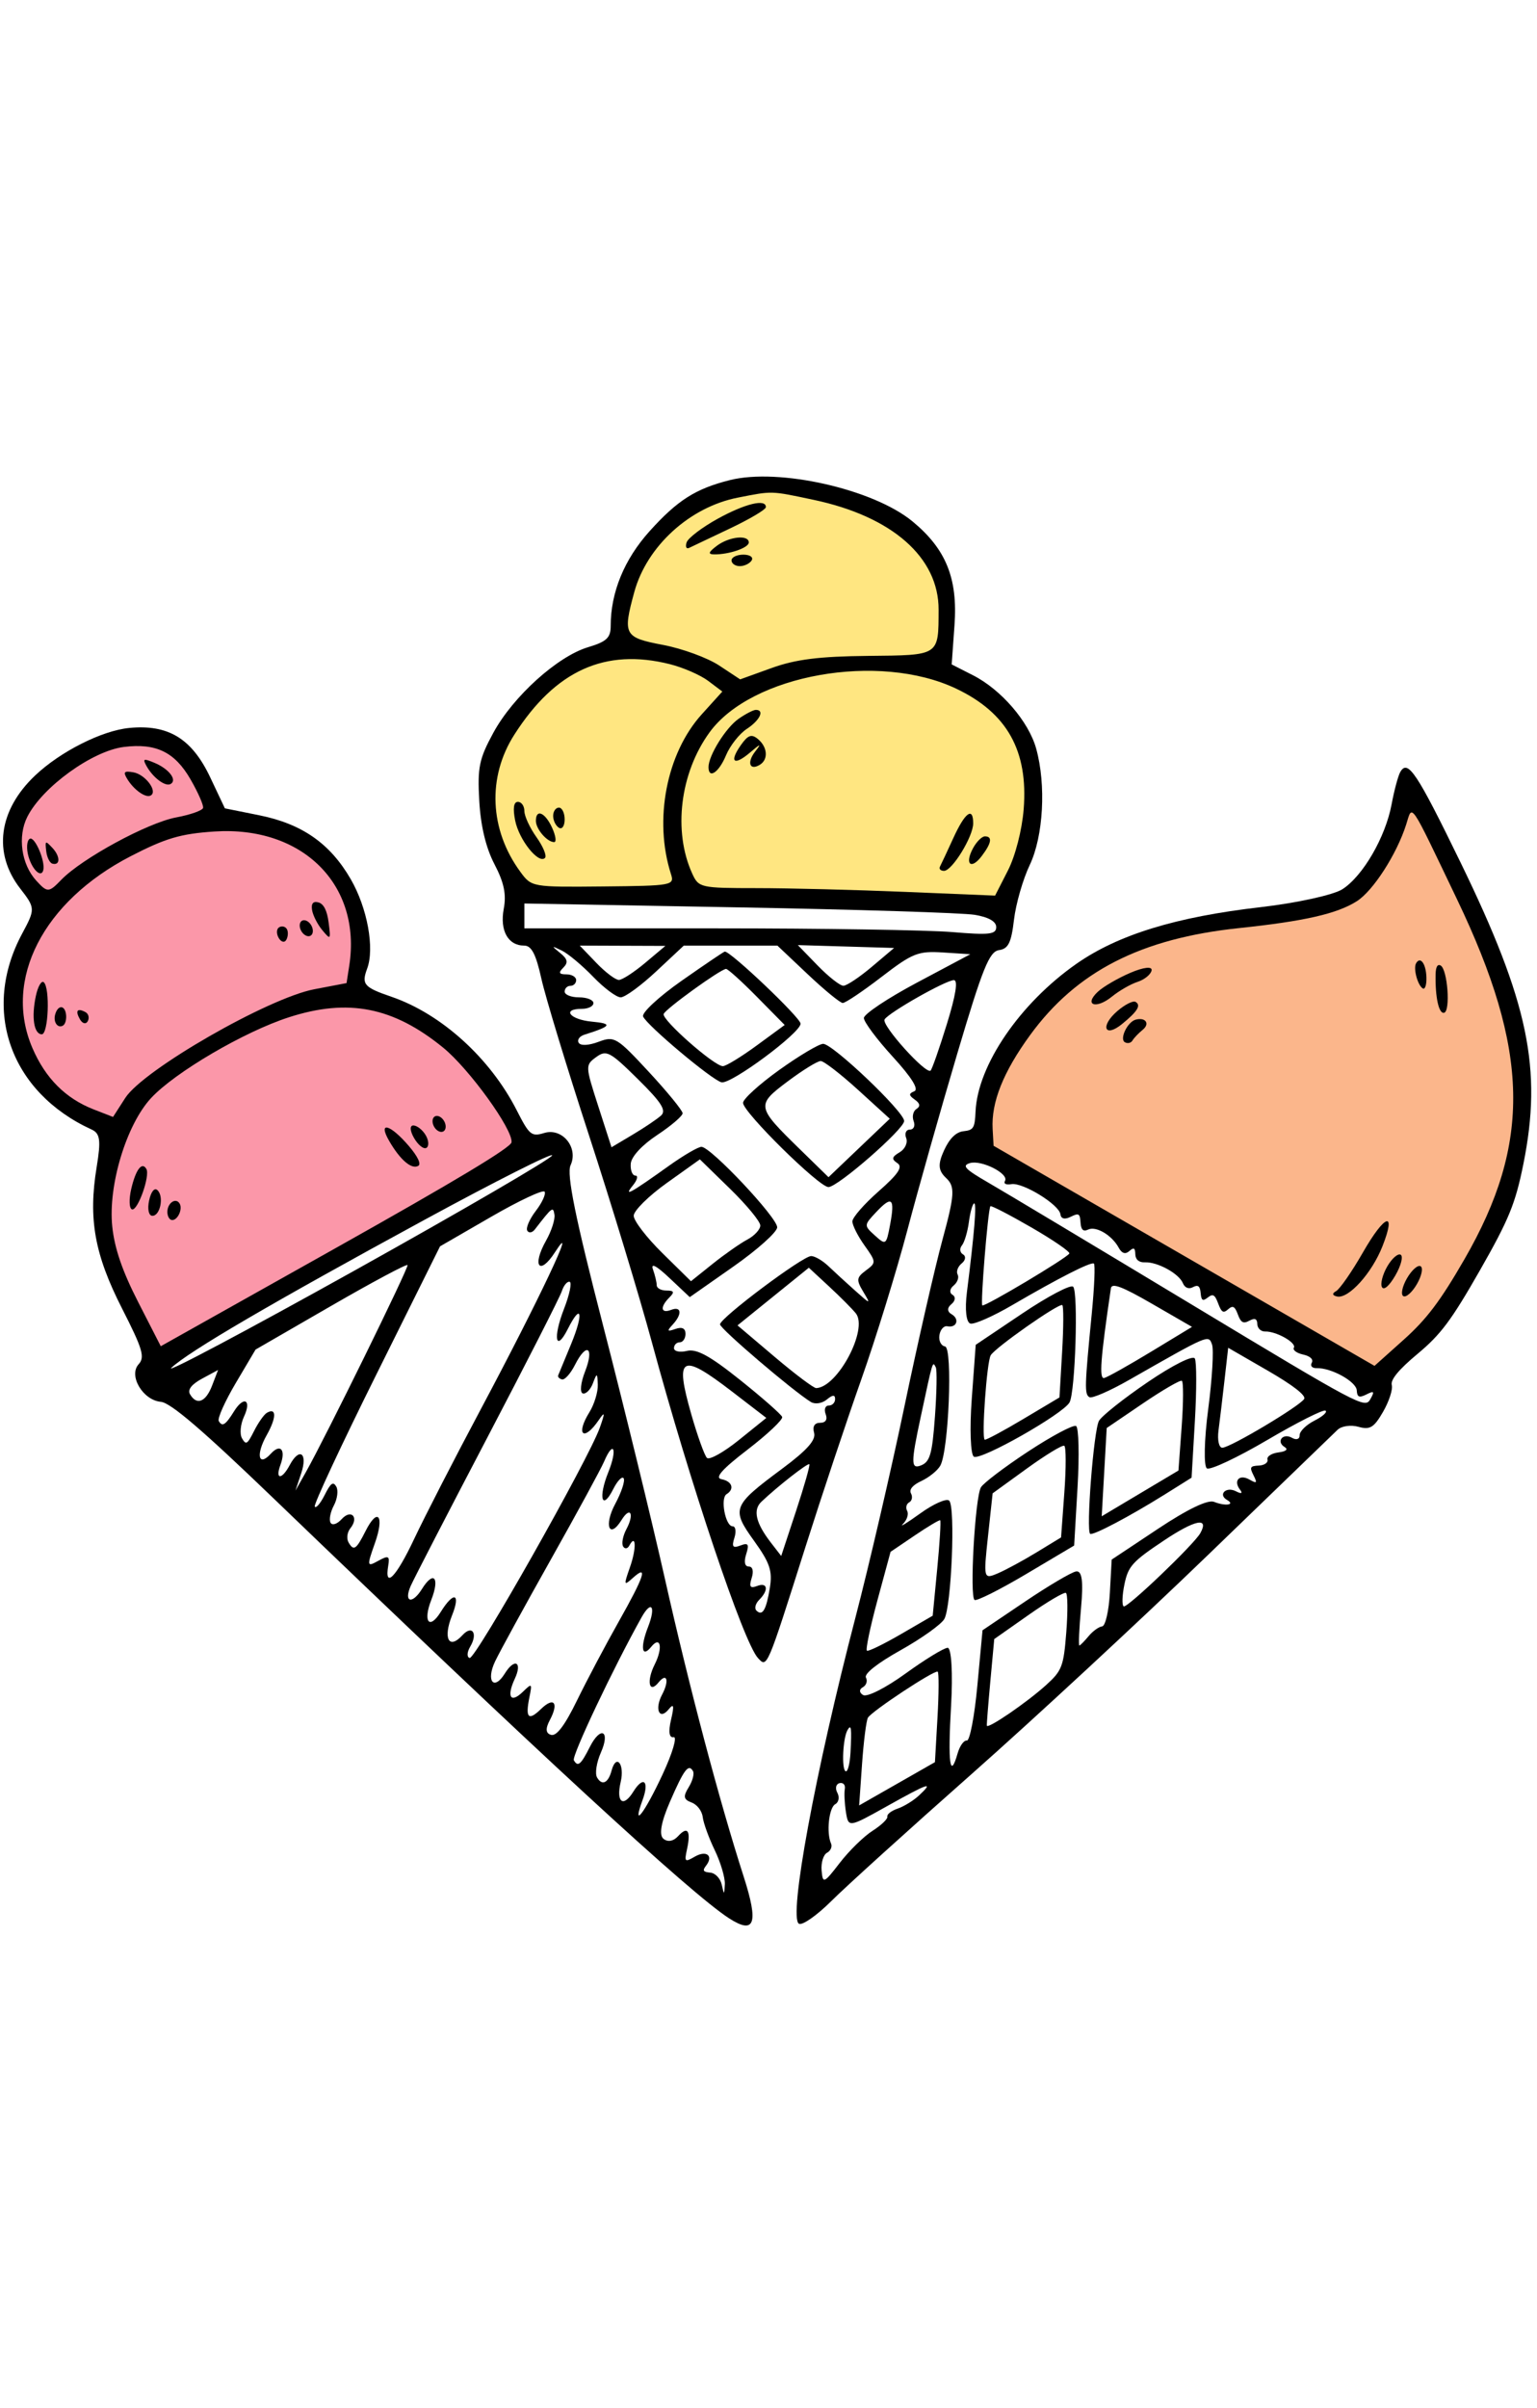 <svg width="145" viewBox="0 0 240 227" fill="none" xmlns="http://www.w3.org/2000/svg">
<path d="M156 67L80.5 65L76.5 56V44.5L84 33L96 27L99.5 12.5L107.5 4C111.667 3 120.1 1 120.5 1C120.9 1 134.333 5.333 141 7.5L148 17L147 30.5L157.5 37.5L161.5 49.5L160 55.5L156 67Z" fill="#FFE681"/>
<path d="M48.5 124L25 137.5L15.5 118L17.5 101.5L5 93L2 78C3.667 74.667 7 67.9 7 67.5C7 67.1 3.333 60.333 1.5 57L6.5 47.5L21 40.5L27.5 42.5C29.833 46 34.6 53 35 53C35.4 53 45.5 57 50.5 59L56.5 71L55 80C56.167 80.333 60.2 82 67 86C73.8 90 80.5 100.333 83 105L48.5 124Z" fill="#FB97A9"/>
<path d="M213 139.5C213 139.1 173 116.333 153 105L155.5 91L168 77L185 70.5L210 66L214 61.5L219.5 48L232.5 72.5L238 94L235.5 111L226 129L216.5 139C215.333 139.333 213 139.9 213 139.5Z" fill="#FBB68B"/>
<path fill-rule="evenodd" clip-rule="evenodd" d="M113.973 0.552C108.618 1.894 105.778 3.7 101.429 8.529C97.472 12.924 95.358 18.072 95.358 23.312C95.358 25.161 94.721 25.76 91.835 26.624C87.054 28.054 80.132 34.297 77.042 39.966C74.816 44.049 74.54 45.379 74.837 50.612C75.059 54.538 75.873 57.929 77.206 60.483C78.707 63.36 79.087 65.175 78.66 67.446C78.022 70.84 79.326 73.189 81.847 73.189C82.995 73.189 83.684 74.512 84.534 78.348C85.163 81.185 88.51 92.186 91.972 102.795C95.434 113.403 99.853 127.937 101.792 135.091C107.766 157.125 116.101 181.924 118.351 184.354C119.798 185.918 119.705 186.137 125.796 166.939C128.301 159.045 132.207 147.337 134.476 140.923C136.745 134.508 139.987 124.012 141.682 117.597C143.376 111.183 146.882 98.784 149.476 90.045C153.434 76.701 154.479 74.114 155.997 73.896C157.446 73.689 157.91 72.748 158.333 69.152C158.623 66.685 159.726 62.85 160.784 60.63C162.928 56.129 163.373 48.115 161.794 42.439C160.622 38.222 156.334 33.25 151.942 31.013L148.604 29.313L149.045 23.167C149.567 15.873 147.709 11.299 142.471 6.987C136.355 1.953 121.64 -1.369 113.973 0.552ZM127.058 3.636C139.326 6.232 146.59 12.619 146.561 20.787C146.536 28.023 146.766 27.873 135.519 27.984C127.932 28.059 124.243 28.521 120.516 29.865L115.575 31.647L112.29 29.478C110.483 28.286 106.541 26.841 103.529 26.271C97.445 25.116 97.218 24.697 99.045 18.016C101.001 10.869 107.703 4.759 115.203 3.29C120.692 2.214 120.279 2.202 127.058 3.636ZM112.042 6.598C109.605 7.944 107.431 9.6 107.212 10.278C106.993 10.957 107.168 11.341 107.6 11.133C108.032 10.925 110.9 9.563 113.972 8.106C117.045 6.649 119.572 5.154 119.588 4.784C119.648 3.424 116.358 4.216 112.042 6.598ZM111.927 10.81C110.604 11.811 110.508 12.132 111.531 12.144C113.851 12.172 116.922 11.114 116.922 10.286C116.922 9.038 113.848 9.361 111.927 10.81ZM114.227 13.082C114.227 13.575 114.809 13.979 115.522 13.979C116.234 13.979 117.066 13.575 117.372 13.082C117.677 12.588 117.094 12.185 116.077 12.185C115.06 12.185 114.227 12.588 114.227 13.082ZM104.619 29.28C106.691 29.802 109.377 30.975 110.589 31.887L112.791 33.547L109.579 37.098C104.066 43.19 102.061 53.575 104.766 62.016C105.337 63.793 105.006 63.854 94.182 63.962C83.058 64.072 83.001 64.062 81.251 61.678C76.431 55.111 76.069 46.907 80.308 40.281C86.723 30.25 94.494 26.733 104.619 29.28ZM149.308 33.097C157.269 36.883 160.577 42.798 159.842 51.937C159.583 55.163 158.54 59.209 157.387 61.466L155.382 65.389L141.319 64.807C133.584 64.487 123.176 64.223 118.19 64.221C109.362 64.218 109.097 64.159 108.087 61.946C105.074 55.344 106.185 46.269 110.781 39.934C117.338 30.895 137.249 27.361 149.308 33.097ZM115.32 37.808C113.331 39.198 110.633 43.531 110.633 45.334C110.633 47.263 112.25 46.183 113.357 43.515C113.987 41.996 115.451 40.133 116.611 39.375C118.66 38.034 119.433 36.407 118.021 36.407C117.637 36.407 116.421 37.037 115.32 37.808ZM115.676 41.917C113.812 44.575 114.609 45.2 117.126 43.056C118.811 41.62 118.937 41.6 117.902 42.933C116.582 44.634 117.071 45.947 118.659 44.967C120.002 44.139 119.852 42.205 118.351 40.96C117.346 40.128 116.793 40.326 115.676 41.917ZM80.442 53.674C81.046 56.692 84.094 60.512 85.098 59.51C85.413 59.196 84.817 57.743 83.775 56.281C82.733 54.82 81.88 52.98 81.88 52.193C81.88 51.405 81.425 50.761 80.869 50.761C80.208 50.761 80.061 51.77 80.442 53.674ZM86.373 52.951C86.373 53.663 86.777 54.493 87.271 54.798C87.765 55.103 88.17 54.521 88.17 53.506C88.17 52.49 87.765 51.658 87.271 51.658C86.777 51.658 86.373 52.24 86.373 52.951ZM83.677 53.722C83.677 55.005 85.429 57.041 86.534 57.041C86.918 57.041 86.772 56.032 86.209 54.798C85.118 52.405 83.677 51.793 83.677 53.722ZM148.875 56.377C147.918 58.469 146.975 60.484 146.779 60.854C146.583 61.224 146.867 61.527 147.41 61.527C148.673 61.527 151.956 56.186 151.961 54.126C151.967 51.467 150.699 52.392 148.875 56.377ZM151.923 58.016C150.592 60.5 151.63 61.413 153.293 59.218C154.831 57.189 155.001 56.144 153.793 56.144C153.317 56.144 152.475 56.986 151.923 58.016ZM152.189 68.385C154.357 68.742 155.559 69.423 155.559 70.299C155.559 71.445 154.483 71.567 148.684 71.079C144.903 70.759 128.325 70.498 111.845 70.498H81.88V68.558V66.619L115.35 67.225C133.759 67.558 150.336 68.08 152.189 68.385ZM92.614 78.05C94.317 79.817 96.255 81.264 96.92 81.264C97.586 81.264 100.076 79.447 102.453 77.227L106.775 73.189H114.082H121.388L126.119 77.657C128.721 80.115 131.184 82.134 131.592 82.143C131.999 82.153 134.727 80.322 137.652 78.074C142.489 74.359 143.358 74.013 147.243 74.262L151.515 74.535L143.204 78.955C138.632 81.386 134.893 83.877 134.893 84.491C134.893 85.103 136.922 87.822 139.402 90.531C142.341 93.742 143.514 95.618 142.772 95.917C141.871 96.281 141.889 96.558 142.851 97.232C143.664 97.8 143.751 98.281 143.114 98.674C142.589 98.998 142.387 99.857 142.666 100.581C142.943 101.305 142.681 101.898 142.081 101.898C141.481 101.898 141.218 102.492 141.498 103.22C141.778 103.947 141.316 104.948 140.471 105.446C139.247 106.167 139.177 106.509 140.123 107.131C141.012 107.717 140.279 108.819 137.203 111.523C134.944 113.508 133.096 115.625 133.096 116.226C133.096 116.828 133.949 118.517 134.992 119.979C136.831 122.558 136.837 122.675 135.216 123.875C133.736 124.972 133.687 125.351 134.786 127.187C136.001 129.214 135.972 129.211 133.512 127.017C132.129 125.784 130.256 124.068 129.351 123.204C128.445 122.34 127.236 121.634 126.661 121.634C125.33 121.634 112.43 131.296 112.43 132.293C112.43 132.971 123.838 142.709 126.621 144.405C127.266 144.799 128.366 144.631 129.092 144.03C130.013 143.267 130.4 143.243 130.4 143.953C130.4 144.507 129.953 144.96 129.405 144.96C128.858 144.96 128.643 145.565 128.928 146.305C129.249 147.141 128.923 147.651 128.065 147.651C127.184 147.651 126.842 148.219 127.12 149.221C127.431 150.346 126.01 151.938 122.108 154.834C114.347 160.596 114.158 161.083 117.739 166.062C120.219 169.51 120.64 170.762 120.212 173.4C119.646 176.881 119.049 177.884 118.106 176.942C117.768 176.605 117.97 175.851 118.555 175.267C120.072 173.753 119.869 172.483 118.212 173.118C117.132 173.531 116.937 173.241 117.373 171.868C117.713 170.799 117.532 170.079 116.922 170.079C116.288 170.079 116.134 169.351 116.516 168.15C117.011 166.59 116.839 166.331 115.619 166.798C114.426 167.255 114.229 167.002 114.678 165.588C114.99 164.604 114.862 163.799 114.392 163.799C113.27 163.799 112.443 159.412 113.449 158.791C114.736 157.996 114.327 156.773 112.668 156.455C111.553 156.239 112.715 154.92 116.757 151.816C119.863 149.428 122.283 147.144 122.135 146.738C121.985 146.332 119.034 143.739 115.575 140.975C110.849 137.2 108.782 136.07 107.263 136.434C106.152 136.702 105.242 136.509 105.242 136.005C105.242 135.503 105.646 135.091 106.14 135.091C106.634 135.091 107.039 134.498 107.039 133.773C107.039 132.907 106.501 132.645 105.466 133.009C104.182 133.459 104.1 133.339 105.017 132.352C106.555 130.697 106.43 129.405 104.792 130.033C103.174 130.653 103.026 129.588 104.523 128.094C105.361 127.257 105.261 127.017 104.073 127.017C103.233 127.017 102.546 126.647 102.546 126.194C102.546 125.741 102.283 124.63 101.962 123.726C101.578 122.649 102.467 123.109 104.542 125.063L107.706 128.043L114.521 123.269C118.268 120.643 121.346 117.889 121.358 117.149C121.383 115.639 110.978 104.589 109.53 104.589C109.019 104.589 106.733 105.922 104.45 107.551C98.33 111.918 97.311 112.471 98.837 110.593C99.515 109.757 99.684 109.075 99.213 109.075C98.74 109.075 98.415 108.245 98.49 107.23C98.571 106.129 100.231 104.325 102.608 102.754C104.798 101.306 106.589 99.776 106.589 99.353C106.589 98.931 104.219 96.029 101.323 92.905C96.294 87.482 95.939 87.27 93.465 88.202C91.925 88.782 90.666 88.844 90.363 88.355C90.083 87.901 90.485 87.332 91.258 87.089C95.499 85.754 95.725 85.365 92.438 85.058C88.971 84.735 87.653 83.058 90.865 83.058C91.854 83.058 92.662 82.654 92.662 82.161C92.662 81.667 91.651 81.264 90.416 81.264C89.181 81.264 88.17 80.86 88.17 80.367C88.17 79.873 88.574 79.469 89.068 79.469C89.562 79.469 89.967 79.066 89.967 78.572C89.967 78.079 89.279 77.675 88.439 77.675C87.277 77.675 87.162 77.426 87.959 76.63C88.756 75.834 88.638 75.287 87.464 74.338C86.059 73.2 86.082 73.167 87.721 73.964C88.709 74.444 90.911 76.283 92.614 78.05ZM100.749 75.881C99.019 77.334 97.175 78.535 96.649 78.548C96.123 78.561 94.532 77.361 93.112 75.881L90.529 73.189L97.212 73.214L103.894 73.238L100.749 75.881ZM136.129 76.501C134.213 78.119 132.22 79.449 131.699 79.456C131.179 79.463 129.364 78.038 127.666 76.29L124.579 73.111L132.096 73.334L139.612 73.558L136.129 76.501ZM106.422 78.686C102.871 81.175 100.17 83.681 100.419 84.256C101.031 85.664 111.224 94.207 112.669 94.523C114.163 94.849 125.009 86.806 125.009 85.372C125.009 84.445 114.029 74.013 113.169 74.124C113.009 74.144 109.973 76.198 106.422 78.686ZM118.186 81.177L122.526 85.578L118.151 88.782C115.746 90.543 113.373 91.992 112.879 92.001C111.555 92.026 103.32 84.777 103.629 83.861C103.89 83.089 112.422 76.923 113.362 76.827C113.627 76.8 115.798 78.758 118.186 81.177ZM147.857 85.416C146.694 89.181 145.55 92.454 145.314 92.689C144.619 93.383 137.587 85.58 138.125 84.711C138.799 83.621 147.679 78.591 148.946 78.58C149.619 78.575 149.244 80.931 147.857 85.416ZM121.64 92.621C118.551 94.836 116.024 97.134 116.024 97.727C116.024 99.176 127.89 110.869 129.36 110.869C130.819 110.869 141.182 101.83 141.182 100.557C141.182 99.11 129.947 88.431 128.518 88.518C127.823 88.561 124.729 90.407 121.64 92.621ZM103.219 99.71C102.602 100.267 100.609 101.609 98.79 102.691L95.484 104.658L93.419 98.257C91.385 91.952 91.38 91.836 93.093 90.587C94.684 89.425 95.235 89.715 99.586 94.006C103.292 97.659 104.094 98.919 103.219 99.71ZM133.994 95.71L138.936 100.207L134.153 104.767L129.37 109.327L124.876 104.94C118.089 98.314 118.049 98.087 122.998 94.378C125.34 92.622 127.66 91.192 128.154 91.2C128.648 91.207 131.276 93.237 133.994 95.71ZM118.719 116.863C118.719 117.479 117.81 118.467 116.698 119.057C115.585 119.648 113.149 121.353 111.284 122.845L107.892 125.559L103.422 121.163C100.964 118.746 98.952 116.127 98.952 115.344C98.952 114.561 101.277 112.26 104.118 110.233L109.285 106.545L114.002 111.143C116.596 113.672 118.719 116.246 118.719 116.863ZM138.986 116.746C138.39 119.923 138.323 119.97 136.619 118.43C134.882 116.862 134.885 116.825 136.829 114.758C139.285 112.148 139.767 112.593 138.986 116.746ZM133.628 130.563C135.616 133.014 130.812 142.095 127.453 142.239C127.067 142.255 124.145 140.06 120.957 137.36L115.162 132.452L120.73 127.953L126.298 123.455L129.435 126.358C131.16 127.954 133.047 129.846 133.628 130.563ZM114.316 142.785L119.659 146.89L115.371 150.344C113.012 152.243 110.771 153.497 110.391 153.13C110.011 152.762 108.911 149.706 107.947 146.339C105.331 137.204 106.327 136.648 114.316 142.785ZM124.305 161.407L121.984 168.433L120.366 166.341C118.013 163.296 117.538 161.255 118.883 159.978C121.445 157.545 126.146 153.871 126.379 154.118C126.515 154.262 125.581 157.542 124.305 161.407Z" fill="black"/>
<path fill-rule="evenodd" clip-rule="evenodd" d="M218.656 46.091C218.317 46.679 217.705 48.951 217.297 51.14C216.34 56.269 212.82 62.337 209.607 64.396C208.218 65.286 202.476 66.545 196.846 67.192C183.619 68.713 174.592 71.486 168.089 76.026C159.261 82.191 152.657 91.851 152.331 99.078C152.214 101.659 152.015 101.986 150.444 102.155C149.279 102.281 148.257 103.29 147.409 105.15C146.417 107.328 146.493 108.293 147.751 109.473C149.149 110.784 149.07 112.092 147.178 119.033C145.972 123.456 143.291 135.195 141.22 145.119C139.149 155.044 135.709 169.855 133.577 178.034C127.315 202.045 123.099 224.864 124.749 225.817C125.275 226.121 127.558 224.523 129.824 222.266C132.088 220.01 141.927 211.109 151.685 202.486C161.443 193.863 178.047 178.487 188.582 168.317C199.117 158.146 208.24 149.339 208.857 148.745C209.473 148.151 210.941 147.94 212.119 148.276C213.91 148.786 214.54 148.403 215.959 145.946C216.893 144.329 217.507 142.448 217.324 141.766C217.1 140.929 218.415 139.34 221.357 136.888C224.979 133.871 226.633 131.656 231.067 123.894C235.62 115.92 236.627 113.461 237.874 107.265C240.858 92.453 238.681 82.022 228.055 60.202C221.223 46.173 219.823 44.071 218.656 46.091ZM227.496 65.933C238.86 89.644 239.157 103.97 228.659 122.152C224.917 128.635 222.765 131.485 219.219 134.658L214.627 138.768L184.886 121.597L155.146 104.427L154.999 101.817C154.762 97.645 156.656 92.902 160.852 87.148C168.1 77.21 178.131 72.075 193.446 70.461C203.692 69.381 208.775 68.223 211.861 66.266C214.413 64.649 218.105 58.916 219.574 54.289C220.577 51.128 219.982 50.253 227.496 65.933ZM224.167 77.658C224.091 81.262 224.675 83.892 225.501 83.671C226.514 83.4 226.035 76.922 224.957 76.299C224.474 76.02 224.191 76.507 224.167 77.658ZM221.118 75.949C220.652 76.757 221.367 79.411 222.176 79.878C222.522 80.078 222.772 79.289 222.732 78.125C222.657 75.988 221.779 74.804 221.118 75.949ZM176.512 77.433C174.564 78.265 172.276 79.596 171.428 80.389C169.182 82.491 171.151 83.166 173.631 81.144C174.757 80.227 176.557 79.193 177.63 78.847C178.704 78.501 179.689 77.701 179.819 77.069C179.956 76.397 178.58 76.549 176.512 77.433ZM174.461 83.413C171.75 85.751 172.466 87.66 175.214 85.421C177.635 83.447 178.215 82.492 177.307 81.968C176.921 81.746 175.641 82.396 174.461 83.413ZM177.33 84.747C176.057 85.087 174.775 87.764 175.643 88.266C176.071 88.513 176.606 88.394 176.833 88.001C177.06 87.608 177.777 86.856 178.428 86.329C179.606 85.375 178.882 84.33 177.33 84.747ZM212.796 121.104C211.082 124.096 209.199 126.801 208.613 127.117C207.966 127.466 208.036 127.791 208.792 127.946C210.594 128.315 214.221 124.294 215.874 120.091C218.088 114.462 216.258 115.065 212.796 121.104ZM216.612 123.264C215.886 124.522 215.517 125.969 215.792 126.48C216.089 127.034 216.939 126.289 217.89 124.642C218.769 123.12 219.138 121.672 218.71 121.426C218.283 121.179 217.339 122.005 216.612 123.264ZM219.696 125.105C218.956 126.388 218.699 127.64 219.127 127.887C219.555 128.134 220.511 127.286 221.252 126.003C221.992 124.72 222.249 123.468 221.821 123.221C221.393 122.974 220.437 123.822 219.696 125.105ZM156.929 109.904C156.673 110.349 157.076 110.553 157.932 110.412C159.72 110.119 165.402 113.615 165.583 115.119C165.668 115.818 166.259 115.966 167.169 115.516C168.458 114.878 168.631 114.978 168.724 116.414C168.797 117.539 169.156 117.868 169.911 117.5C171.143 116.899 173.642 118.389 174.7 120.356C175.164 121.218 175.73 121.397 176.325 120.869C177.046 120.23 177.248 120.336 177.278 121.368C177.303 122.189 177.858 122.653 178.768 122.612C180.725 122.522 184.079 124.354 184.698 125.85C185.006 126.594 185.618 126.84 186.275 126.487C187.06 126.064 187.384 126.307 187.479 127.391C187.585 128.582 187.803 128.722 188.595 128.102C189.4 127.473 189.697 127.644 190.218 129.039C190.738 130.434 191.023 130.599 191.773 129.937C192.502 129.295 192.814 129.461 193.29 130.746C193.765 132.031 194.138 132.231 195.09 131.718C195.95 131.256 196.302 131.409 196.327 132.257C196.347 132.908 196.9 133.426 197.556 133.406C199.284 133.355 202.483 135.164 202.035 135.94C201.825 136.304 202.481 136.784 203.494 137.006C204.59 137.248 205.13 137.764 204.828 138.287C204.548 138.772 204.889 139.145 205.594 139.124C207.882 139.056 211.789 141.224 211.859 142.602C211.912 143.656 212.241 143.791 213.367 143.225C214.574 142.617 214.67 142.741 213.96 143.994C213.138 145.445 212.358 145.03 185.997 129.148C171.082 120.162 156.855 111.64 154.38 110.209C150.663 108.061 150.151 107.524 151.446 107.13C153.236 106.584 157.578 108.781 156.929 109.904ZM166.975 121.238C166.553 121.97 153.798 129.57 153.389 129.334C153.066 129.148 154.253 114.539 154.646 113.859C154.738 113.699 157.614 115.184 161.035 117.159C164.457 119.135 167.13 120.97 166.975 121.238ZM170.475 130.645C169.356 142.037 169.324 143.2 170.116 143.657C170.515 143.888 173.295 142.68 176.291 140.972C188.856 133.812 188.684 133.886 189.253 135.426C189.55 136.23 189.281 140.787 188.655 145.554C188.029 150.321 187.941 154.467 188.461 154.768C188.982 155.068 193.214 153.079 197.865 150.347C202.517 147.615 206.613 145.547 206.967 145.751C207.32 145.955 206.551 146.657 205.256 147.31C203.961 147.963 202.916 148.993 202.935 149.599C202.953 150.205 202.422 150.385 201.755 150C200.325 149.175 199.199 150.583 200.603 151.442C201.192 151.802 200.813 152.122 199.621 152.274C198.554 152.408 197.785 152.908 197.913 153.384C198.04 153.86 197.438 154.283 196.576 154.324C195.199 154.39 195.095 154.575 195.731 155.839C196.351 157.071 196.259 157.167 195.088 156.504C193.513 155.613 192.538 156.696 193.643 158.109C194.088 158.679 193.826 158.771 192.992 158.338C191.464 157.545 190.134 158.844 191.605 159.693C192.937 160.462 191.354 160.695 189.58 159.991C188.605 159.603 185.464 161.111 180.823 164.192L173.587 168.998L173.304 174.158C173.149 176.997 172.606 179.365 172.097 179.42C171.588 179.474 170.647 180.151 170.005 180.921C169.364 181.691 168.708 182.359 168.549 182.407C168.39 182.453 168.503 179.821 168.801 176.557C169.185 172.345 168.957 170.687 168.015 170.849C167.284 170.974 163.702 173.09 160.052 175.552L153.419 180.027L152.609 188.698C152.164 193.466 151.426 197.308 150.969 197.234C150.513 197.16 149.863 198.067 149.525 199.251C148.343 203.401 147.986 200.785 148.509 191.798C148.803 186.752 148.564 182.743 147.97 182.761C147.383 182.778 144.424 184.588 141.393 186.782C138.309 189.016 135.397 190.49 134.776 190.132C134.161 189.776 134.128 189.244 134.701 188.935C135.27 188.63 135.501 187.946 135.216 187.415C134.898 186.824 136.993 185.167 140.625 183.137C143.885 181.314 146.958 179.123 147.453 178.269C148.56 176.359 149.206 160.862 148.223 159.807C147.831 159.387 145.79 160.284 143.686 161.799C141.583 163.314 140.373 164.048 141 163.43C141.625 162.811 141.919 161.899 141.651 161.401C141.384 160.904 141.525 160.303 141.966 160.066C142.406 159.829 142.535 159.206 142.254 158.68C141.922 158.064 142.499 157.371 143.882 156.727C145.061 156.177 146.382 155.111 146.817 154.357C148.144 152.059 148.79 135.931 147.563 135.737C146.944 135.638 146.55 134.845 146.688 133.974C146.826 133.103 147.38 132.48 147.92 132.59C149.39 132.891 149.891 131.462 148.581 130.706C147.885 130.304 147.877 129.692 148.56 129.138C149.177 128.638 149.256 127.985 148.737 127.685C148.218 127.385 148.287 126.74 148.89 126.251C149.493 125.763 149.782 124.981 149.531 124.515C149.28 124.048 149.568 123.266 150.172 122.778C150.774 122.289 150.866 121.656 150.374 121.372C149.881 121.088 149.802 120.46 150.199 119.975C150.595 119.491 151.087 117.844 151.291 116.314C151.497 114.786 151.862 113.481 152.104 113.417C152.534 113.301 152.161 117.919 150.984 127.26C150.638 130.002 150.873 132.035 151.55 132.174C152.186 132.304 155.087 131.022 157.998 129.324C165.283 125.074 170.31 122.514 170.805 122.8C171.034 122.932 170.885 126.462 170.475 130.645ZM179.78 136.535C176.287 138.654 172.981 140.509 172.432 140.657C171.6 140.884 171.832 137.739 173.464 126.668C173.596 125.772 175.202 126.375 179.885 129.079L186.131 132.685L179.78 136.535ZM203.646 143.925C203.015 145.018 192.139 151.505 190.873 151.543C190.343 151.559 190.069 150.356 190.264 148.868C190.46 147.381 190.881 143.864 191.199 141.055L191.779 135.946L197.956 139.512C201.888 141.782 203.957 143.386 203.646 143.925ZM159.632 130.594L152.356 135.482L151.737 143.936C151.396 148.585 151.546 152.636 152.07 152.939C153.157 153.566 166.021 146.27 167.009 144.465C167.907 142.823 168.394 127.296 167.574 126.419C167.207 126.028 163.634 127.907 159.632 130.594ZM179.241 141.289C175.493 143.835 172.058 146.557 171.607 147.338C170.779 148.772 169.547 164.585 170.233 164.981C170.709 165.256 176.466 162.218 181.853 158.849L186.063 156.215L186.577 147.398C186.859 142.549 186.857 138.149 186.573 137.62C186.276 137.07 183.147 138.635 179.241 141.289ZM165.848 136.602L165.433 143.695L159.752 147.08C156.627 148.941 153.93 150.384 153.759 150.285C153.241 149.986 154.081 138.183 154.697 137.118C155.388 135.924 165.317 128.963 165.873 129.284C166.088 129.408 166.077 132.701 165.848 136.602ZM184.516 148.236L184.014 155.098L178.022 158.668L172.03 162.238L172.421 155.352L172.811 148.466L178.438 144.644C181.532 142.543 184.279 140.947 184.541 141.099C184.803 141.25 184.792 144.462 184.516 148.236ZM160.564 152.117C156.878 154.539 153.551 157.061 153.17 157.721C152.248 159.317 151.376 174.831 152.181 175.296C152.528 175.496 156.167 173.667 160.269 171.232L167.728 166.804L168.258 157.699C168.549 152.691 168.445 148.395 168.026 148.154C167.608 147.912 164.25 149.696 160.564 152.117ZM145.989 146.691C145.556 152.614 145.21 153.785 143.74 154.329C142.242 154.884 142.242 153.858 143.74 146.868C145.706 137.694 145.605 138.03 146.118 138.983C146.328 139.375 146.27 142.843 145.989 146.691ZM187.433 164.863C186.463 166.617 176.006 176.609 175.466 176.297C175.17 176.126 175.222 174.572 175.581 172.844C176.165 170.033 176.81 169.315 181.686 166.058C186.598 162.776 188.846 162.308 187.433 164.863ZM166.195 158.538L165.683 165.537L161.851 167.871C159.744 169.155 157.012 170.633 155.782 171.154C153.587 172.085 153.558 171.977 154.271 165.381L154.998 158.657L160.329 154.797C163.261 152.673 165.895 151.071 166.183 151.237C166.472 151.404 166.476 154.689 166.195 158.538ZM146.35 170.379L145.64 177.751L140.719 180.607C138.012 182.178 135.605 183.352 135.371 183.217C135.136 183.081 135.87 179.554 137.001 175.378L139.059 167.786L142.806 165.25C144.867 163.855 146.667 162.78 146.807 162.861C146.946 162.941 146.741 166.324 146.35 170.379ZM166.5 180.315C166.082 185.677 165.831 186.332 163.327 188.593C160.303 191.322 154.173 195.51 154.092 194.904C154.063 194.689 154.311 191.563 154.643 187.957L155.248 181.4L160.588 177.65C163.525 175.587 166.158 174.034 166.441 174.197C166.722 174.359 166.749 177.113 166.5 180.315ZM146.386 193.651L145.989 200.606L140.072 203.981L134.154 207.356L134.605 200.92C134.853 197.38 135.267 194.117 135.526 193.668C136.111 192.656 145.91 186.191 146.416 186.483C146.618 186.6 146.605 189.825 146.386 193.651ZM132.803 199.102C132.708 200.9 132.359 202.211 132.029 202.017C131.387 201.637 131.616 196.85 132.336 195.602C132.921 194.589 133.008 195.241 132.803 199.102ZM143.504 205.799C142.655 206.592 141.157 207.515 140.176 207.849C139.192 208.183 138.466 208.744 138.56 209.095C138.654 209.446 137.617 210.442 136.255 211.309C134.892 212.176 132.588 214.429 131.133 216.316C128.652 219.535 128.476 219.61 128.293 217.527C128.186 216.305 128.563 215.055 129.131 214.749C129.698 214.445 129.984 213.794 129.766 213.304C129.013 211.611 129.434 207.696 130.425 207.162C130.973 206.867 131.118 206.062 130.746 205.373C130.375 204.682 130.534 204.01 131.1 203.878C131.666 203.746 132.034 204.159 131.917 204.798C131.8 205.436 131.879 207.057 132.092 208.402C132.477 210.83 132.518 210.825 138.509 207.473C144.981 203.852 145.929 203.534 143.504 205.799Z" fill="black"/>
<path fill-rule="evenodd" clip-rule="evenodd" d="M5.482 46.647C-0.245 52.074 -1.13 58.76 3.151 64.278C5.52 67.333 5.526 67.477 3.454 71.33C-2.953 83.24 1.605 96.078 14.302 101.888C15.635 102.498 15.78 103.562 15.095 107.734C13.763 115.837 14.758 121.379 19.058 129.818C22.281 136.14 22.658 137.408 21.646 138.517C20.033 140.284 22.306 144.125 25.116 144.378C26.646 144.516 31.622 148.777 42.742 159.472C83.715 198.883 107.814 221.084 113.834 224.965C117.862 227.562 118.484 225.795 116.123 218.459C112.315 206.632 107.638 188.957 103.806 171.913C101.763 162.827 97.418 145.039 94.15 132.384C89.843 115.707 88.45 108.85 89.09 107.468C90.365 104.718 87.805 101.575 84.985 102.428C82.987 103.032 82.657 102.761 80.699 98.913C76.55 90.756 68.919 83.842 61.118 81.171C56.822 79.7 56.42 79.234 57.331 76.78C58.513 73.605 57.359 67.313 54.774 62.837C51.554 57.259 47.163 54.194 40.47 52.85L35.115 51.774L32.825 46.935C29.96 40.884 26.265 38.633 20.172 39.229C15.895 39.647 9.418 42.918 5.482 46.647ZM19.345 42.192C24.371 41.569 27.287 42.985 29.745 47.241C30.933 49.299 31.817 51.311 31.709 51.711C31.602 52.112 29.711 52.777 27.506 53.188C23.056 54.017 12.781 59.595 9.565 62.926C7.617 64.944 7.394 64.95 5.653 63.043C3.326 60.493 2.721 56.161 4.263 53.102C6.61 48.449 14.416 42.803 19.345 42.192ZM19.786 47.054C20.808 48.824 22.743 50.224 23.537 49.766C24.671 49.111 22.685 46.468 20.82 46.15C19.413 45.91 19.222 46.077 19.786 47.054ZM22.864 45.144C23.886 46.994 25.827 48.444 26.647 47.97C27.709 47.356 26.401 45.632 24.153 44.683C22.416 43.95 22.239 44.013 22.864 45.144ZM4.448 59.28C5.041 61.363 6.426 62.661 6.753 61.441C7.123 60.057 5.421 56.077 4.648 56.524C4.182 56.793 4.092 58.033 4.448 59.28ZM7.218 58.454C7.328 59.413 7.763 60.29 8.183 60.403C9.429 60.736 9.425 59.26 8.177 57.937C7.07 56.764 7.028 56.788 7.218 58.454ZM33.47 55.387C47.234 54.476 56.502 63.691 54.535 76.329L54.113 79.04L49.072 80.002C41.862 81.377 22.392 92.564 19.565 96.955L17.651 99.927L14.646 98.758C10.242 97.046 7.088 93.889 5.057 89.16C0.473 78.488 6.724 66.304 20.406 59.241C25.855 56.427 28.197 55.737 33.47 55.387ZM5.596 81.059C4.889 84.374 5.295 86.995 6.521 87.031C7.557 87.062 7.84 79.803 6.838 78.914C6.474 78.592 5.915 79.557 5.596 81.059ZM8.607 83.962C8.292 85.133 9.015 86.145 9.83 85.674C10.212 85.454 10.423 84.632 10.299 83.848C10.07 82.401 9.005 82.472 8.607 83.962ZM12.497 84.714C12.882 85.381 13.425 85.501 13.705 84.982C13.985 84.462 13.825 83.828 13.348 83.572C12.059 82.878 11.708 83.348 12.497 84.714ZM48.728 67.633C48.86 68.467 49.578 69.88 50.322 70.775C51.629 72.344 51.664 72.302 51.315 69.59C51.072 67.708 50.544 66.67 49.72 66.449C48.895 66.228 48.567 66.619 48.728 67.633ZM43.515 71.99C43.9 72.657 44.44 72.784 44.715 72.273C44.99 71.762 45.026 71.015 44.793 70.612C44.56 70.209 44.02 70.082 43.593 70.329C43.165 70.576 43.13 71.324 43.515 71.99ZM47.048 70.926C47.419 71.568 48.072 71.891 48.499 71.644C48.927 71.397 48.974 70.67 48.603 70.028C48.233 69.387 47.58 69.064 47.152 69.311C46.725 69.558 46.678 70.285 47.048 70.926ZM45.112 84.372C54.375 81.382 61.409 82.767 69.195 89.109C73.275 92.432 80.123 101.908 79.874 103.884C79.771 104.702 71.184 109.863 52.415 120.389L25.104 135.703L21.568 128.799C19.096 123.973 17.88 120.423 17.527 117.002C16.866 110.607 19.736 101.129 23.589 96.98C27.338 92.944 38.12 86.628 45.112 84.372ZM20.498 111.136C20.111 112.783 20.167 114.23 20.622 114.352C21.518 114.591 23.463 109.096 22.855 108.043C22.17 106.855 21.205 108.121 20.498 111.136ZM23.279 112.981C22.997 114.292 23.217 115.335 23.78 115.352C25.028 115.389 25.639 112.285 24.569 111.337C24.104 110.924 23.577 111.597 23.279 112.981ZM26.135 114.694C26.116 115.313 26.395 115.898 26.755 115.995C27.634 116.23 28.584 114.373 28.054 113.456C27.48 112.462 26.176 113.303 26.135 114.694ZM60.768 103.669C62.476 106.628 64.269 108.161 65.313 107.558C65.793 107.281 65.236 106.1 63.874 104.501C60.933 101.046 58.946 100.514 60.768 103.669ZM64.652 103.213C65.284 104.307 66.151 105.001 66.579 104.754C67.006 104.507 66.964 103.626 66.485 102.796C66.005 101.965 65.138 101.272 64.558 101.254C63.96 101.236 64.001 102.084 64.652 103.213ZM67.789 101.463C68.159 102.104 68.812 102.427 69.24 102.18C69.668 101.933 69.715 101.206 69.344 100.565C68.974 99.923 68.321 99.6 67.893 99.847C67.466 100.094 67.419 100.821 67.789 101.463ZM66.214 116.018C77.37 109.955 86.372 105.415 86.221 105.93C86.068 106.445 72.173 114.533 55.343 123.905C38.513 133.277 25.654 140.098 26.767 139.063C29.581 136.452 42.399 128.963 66.214 116.018ZM33.111 141.86C32.123 144.434 30.701 144.979 29.664 143.183C29.262 142.487 29.92 141.643 31.549 140.763L34.052 139.412L33.111 141.86ZM63.636 123.042C63.842 123.436 50.838 149.894 47.735 155.395L46.133 158.237L47.039 155.512C48.088 152.356 46.747 151.418 45.239 154.253C44.004 156.576 42.927 156.553 43.789 154.222C44.666 151.853 43.789 150.832 42.288 152.476C40.348 154.602 39.915 152.641 41.647 149.571C43.182 146.849 43.196 145.213 41.675 146.09C41.232 146.346 40.334 147.619 39.679 148.918C38.611 151.034 38.414 151.153 37.787 150.069C37.403 149.402 37.544 147.877 38.102 146.681C39.326 144.055 38.078 143.392 36.548 145.856C35.216 148.001 34.707 148.326 34.16 147.378C33.928 146.976 35.125 144.301 36.822 141.435L39.906 136.225L51.668 129.434C58.136 125.699 63.522 122.823 63.636 123.042ZM85.044 111.594C85.261 111.97 84.64 113.319 83.663 114.59C82.687 115.862 82.087 117.249 82.331 117.67C82.574 118.091 83.108 118.005 83.516 117.478C86.26 113.935 86.366 113.857 86.576 115.182C86.692 115.92 86.104 117.738 85.267 119.221C83.017 123.21 84.242 124.787 86.668 121.024C90.494 115.088 84.116 128.571 75.081 145.521C70.974 153.224 66.289 162.342 64.668 165.781C61.854 171.753 59.986 173.66 60.627 169.908C60.88 168.422 60.642 168.313 59.062 169.189C57.285 170.175 57.261 170.047 58.553 166.394C60.056 162.144 58.983 160.775 57.09 164.527C55.618 167.446 55.229 167.708 54.426 166.316C54.082 165.721 54.209 164.729 54.708 164.112C56.095 162.4 54.836 161.056 53.36 162.674C52.636 163.467 51.885 163.712 51.614 163.242C51.352 162.788 51.586 161.577 52.133 160.549C52.68 159.521 52.85 158.199 52.51 157.611C52.019 156.759 51.648 157.028 50.685 158.938C50.02 160.256 49.328 161.059 49.148 160.722C48.968 160.385 53.296 151.112 58.766 140.115L68.71 120.119L76.68 115.515C81.062 112.982 84.827 111.218 85.044 111.594ZM88.073 129.861C86.304 134.41 86.76 136.783 88.674 132.99C90.779 128.815 91.166 130.533 89.197 135.318C88.178 137.796 87.261 140.015 87.158 140.25C87.056 140.484 87.323 140.769 87.751 140.884C88.181 140.999 89.101 139.964 89.797 138.584C91.599 135.011 92.837 135.862 91.354 139.654C90.671 141.397 90.515 142.933 91.007 143.067C91.498 143.201 92.209 142.482 92.588 141.47C93.207 139.809 93.281 139.832 93.345 141.703C93.384 142.843 92.793 144.78 92.031 146.007C89.826 149.557 91.157 150.658 93.498 147.221C94.468 145.797 94.5 146.05 93.653 148.428C91.892 153.369 74.231 184.59 73.333 184.35C72.876 184.228 72.915 183.434 73.419 182.587C74.658 180.506 73.726 179.132 72.205 180.797C70.094 183.111 69.147 181.308 70.584 177.708C71.97 174.235 70.856 173.887 68.824 177.159C67.046 180.022 66.006 178.708 67.343 175.291C68.713 171.789 67.719 170.632 65.883 173.589C64.367 176.031 63.008 175.663 64.128 173.113C64.603 172.032 69.986 161.614 76.09 149.962C82.194 138.31 87.429 128.031 87.725 127.12C88.021 126.209 88.572 125.548 88.949 125.65C89.328 125.752 88.934 127.647 88.073 129.861ZM94.987 155.36C93.374 159.36 93.998 161.482 95.759 157.99C96.424 156.672 97.158 155.924 97.39 156.326C97.623 156.728 97.024 158.525 96.06 160.317C94.257 163.667 95.142 165.894 97.054 162.817C98.43 160.6 99.093 161.842 97.815 164.244C97.268 165.272 97.032 166.481 97.291 166.93C97.551 167.379 97.989 167.329 98.263 166.817C99.323 164.849 99.404 167.236 98.377 170.158C97.367 173.032 97.396 173.14 98.834 171.845C101.244 169.674 100.623 171.575 96.594 178.709C94.545 182.338 91.617 187.868 90.089 190.996C88.199 194.866 86.911 196.577 86.058 196.349C85.207 196.12 85.142 195.38 85.859 194.034C87.296 191.333 86.5 190.349 84.471 192.315C82.513 194.212 82.014 193.719 82.658 190.522C83.111 188.273 83.075 188.242 81.63 189.64C79.723 191.485 79.07 190.41 80.385 187.591C81.61 184.963 80.361 184.304 78.829 186.77C77.115 189.53 75.851 187.95 77.311 184.875C78.023 183.379 81.943 176.219 86.024 168.965C90.105 161.711 93.839 154.846 94.323 153.711C95.82 150.199 96.442 151.748 94.987 155.36ZM101.189 179.517C99.943 182.702 100.216 184.423 101.681 182.614C103.151 180.799 103.543 182.757 102.23 185.36C100.918 187.96 101.345 189.999 102.82 188.178C104.145 186.542 104.547 187.877 103.387 190.059C102.163 192.36 102.97 194.141 104.423 192.346C105.21 191.377 105.298 191.785 104.78 193.992C104.343 195.851 104.49 196.846 105.18 196.705C105.78 196.583 105.017 199.172 103.488 202.459C100.632 208.597 98.612 211.197 100.335 206.517C101.433 203.535 100.469 202.672 98.886 205.22C97.315 207.749 96.175 206.871 96.917 203.707C97.575 200.908 96.223 199.212 95.496 201.924C94.973 203.876 94.002 204.333 93.227 202.991C92.877 202.385 93.148 200.634 93.829 199.099C95.346 195.68 93.784 194.894 92.102 198.23C90.699 201.011 90.234 201.399 89.606 200.312C89.238 199.673 95.758 185.913 100.17 178.021C101.724 175.24 102.448 176.301 101.189 179.517ZM108.206 201.997C108.444 202.409 108.14 203.551 107.529 204.534C106.647 205.954 106.738 206.437 107.971 206.894C108.852 207.22 109.612 208.206 109.729 209.176C109.843 210.116 110.686 212.437 111.603 214.334C112.52 216.232 113.23 218.622 113.18 219.645C113.099 221.343 113.057 221.352 112.703 219.739C112.486 218.749 111.697 217.915 110.91 217.844C109.796 217.743 109.658 217.517 110.249 216.76C111.452 215.215 110.312 214.296 108.494 215.346C106.92 216.255 106.846 216.182 107.284 214.148C107.899 211.294 107.367 210.527 105.891 212.144C105.15 212.956 104.28 213.114 103.595 212.561C102.876 211.979 103.22 209.991 104.582 206.85C106.798 201.739 107.508 200.789 108.206 201.997Z" fill="black"/>
</svg>
